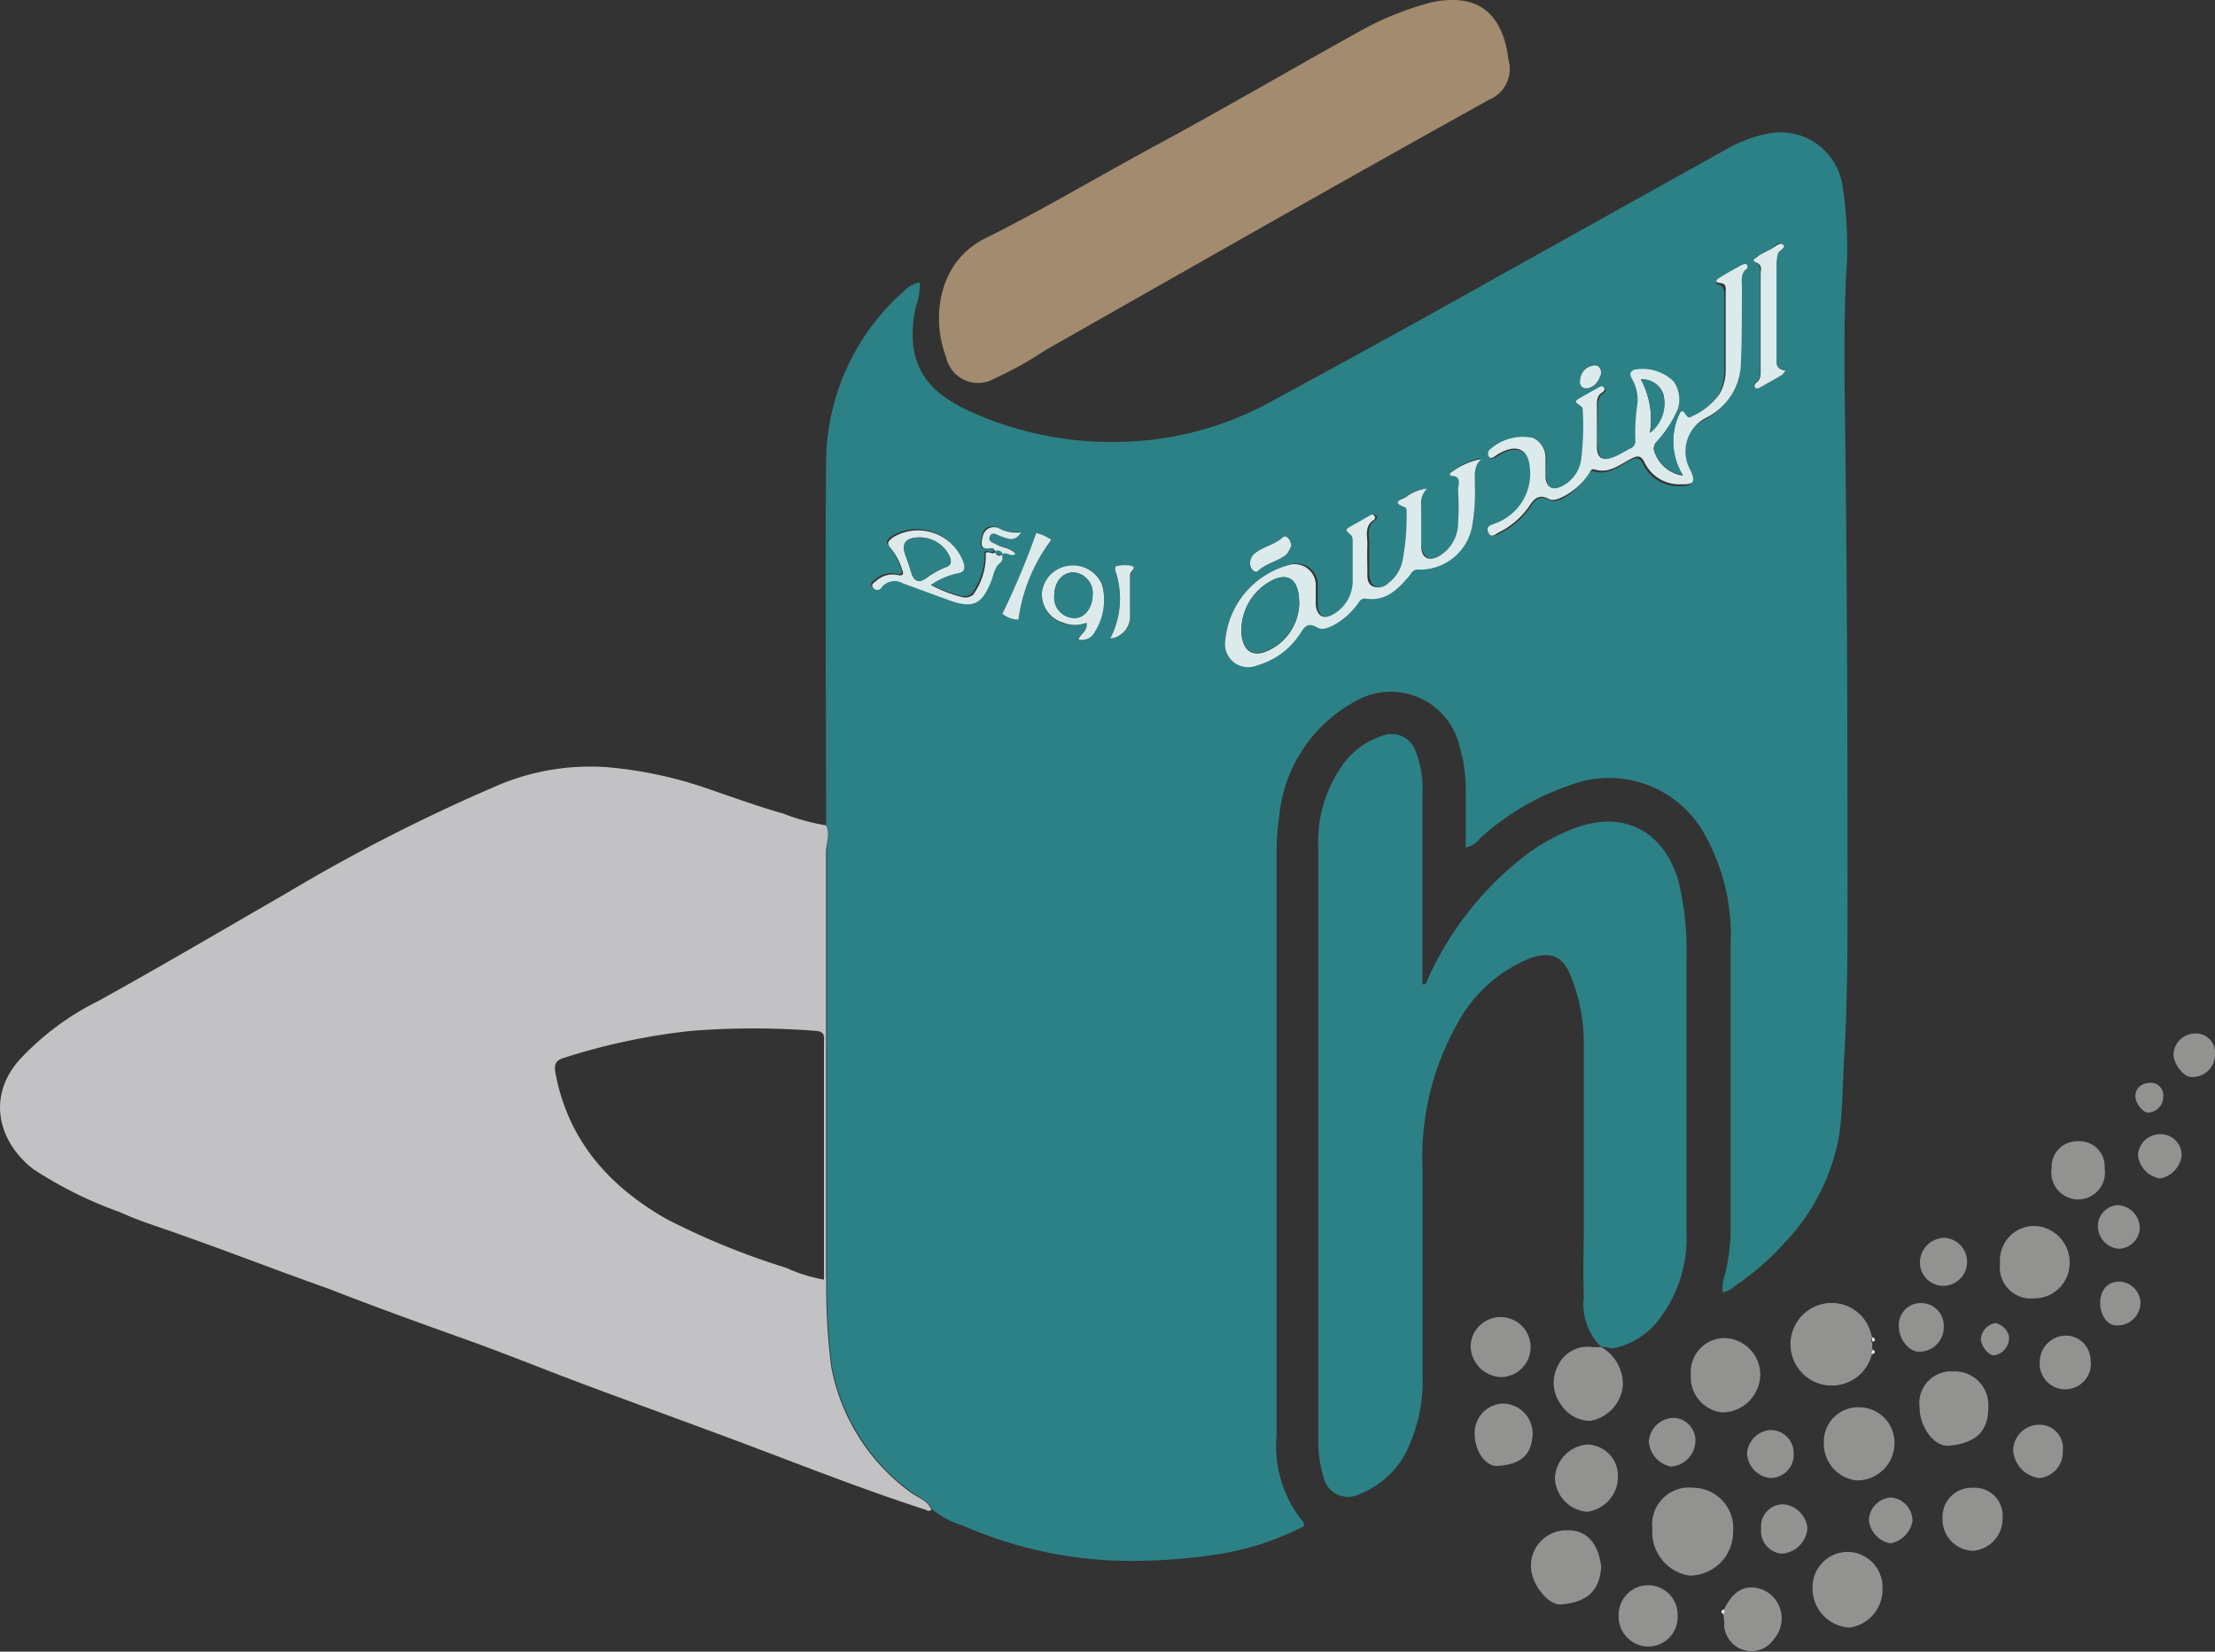 <svg id="Layer_1" data-name="Layer 1" xmlns="http://www.w3.org/2000/svg" viewBox="0 0 125.43 93.55"><rect x="0" y="0" width="125.43" height="93.55" fill="#333333" stroke="none"/><defs><style>.cls-1{fill:#2c8186;}.cls-2{fill:#c2c1c3;}.cls-3{fill:#a38b6f;}.cls-4{fill:#929290;}.cls-5{fill:#dceaeb;}.cls-6{fill:#fff;}</style></defs><title>Untitled-2</title><path class="cls-1" d="M46.78,46.73c0-6.85-.06-13.7,0-20.55a13,13,0,0,1,4.43-9.71,1.52,1.52,0,0,1,.88-.47,4,4,0,0,1-.24,1.42c-.73,3.54,1,4.94,3.21,5.94A19.43,19.43,0,0,0,64.17,25a18.44,18.44,0,0,0,7.93-2.32Q78.9,19,85.66,15.2L97.8,8.43A7.82,7.82,0,0,1,100,7.59a3.56,3.56,0,0,1,4.36,3.08,22.79,22.79,0,0,1,.18,5c-.13,2.73-.1,5.47-.06,8.21.12,8.93.14,17.85.14,26.78,0,3.13,0,6.27-.2,9.4-.08,1.45-.07,2.9-.29,4.35a11.75,11.75,0,0,1-3.09,6,14.88,14.88,0,0,1-2.74,2.39,1.77,1.77,0,0,1-.75.41,2.37,2.37,0,0,1,.15-1.08A12,12,0,0,0,98,69.87c0-5.46,0-10.92,0-16.37a11.63,11.63,0,0,0-1.41-6.13,6.18,6.18,0,0,0-7.67-2.9,14.48,14.48,0,0,0-5.15,3.05A1.21,1.21,0,0,1,83,48c0-1.1,0-2.17,0-3.24a8.37,8.37,0,0,0-.35-2.49,4,4,0,0,0-6-2.49,8.28,8.28,0,0,0-4.21,6.46,14.18,14.18,0,0,0-.15,2.25q0,16.41,0,32.82a6.79,6.79,0,0,0,1.45,4.83c.26.3,0,.36-.2.45a15.5,15.5,0,0,1-4.14,1.37,30.14,30.14,0,0,1-4.66.44,23.68,23.68,0,0,1-10.24-2,5.08,5.08,0,0,1-1.72-.91c-.23-.53-.78-.68-1.19-1a11.39,11.39,0,0,1-4.48-7.11,35.09,35.09,0,0,1-.28-4.81v-.14c0-.24,0-.48,0-.73q0-11.75,0-23.5C46.81,47.73,47,47.23,46.78,46.73Zm9.95-15.38c.23-.12.44.2.72,0-.23-.36-.65-.33-1-.5s-.61-.14-.45-.5.42-.06.63,0c.38.11.78.36,1.14-.23a2.07,2.07,0,0,1-1.28-.24c-.47-.17-.79,0-.89.47s-.2.78.45.67a.2.2,0,0,1,.24.17c-.15.21-.38-.09-.54.07a3.77,3.77,0,0,1-.71,2.35.68.68,0,0,1-.62.14,7.48,7.48,0,0,1-1.78-.69,4.14,4.14,0,0,1,1.53-.66c.38,0,.41-.23.34-.54a2.73,2.73,0,0,0-4-1.5c-.27.2-.42.34-.11.66a3.48,3.48,0,0,1,.61,1.16c.12.27.05.39-.24.32a1.38,1.38,0,0,0-1.23.34c-.12.1-.34.22-.13.42a.28.28,0,0,0,.45-.07.94.94,0,0,1,1.2-.22l2.73,1c1.19.45,1.72.23,2.22-1,.17-.39.23-.89.51-1.12S56.71,31.54,56.73,31.35Zm38.42-8L95,23.21a1.78,1.78,0,0,0-.17-1.52A2.54,2.54,0,0,0,92.64,21c-.29.09-.32.26-.19.5a2.4,2.4,0,0,1,.33,1.4A10.68,10.68,0,0,0,92.66,25a.45.45,0,0,1-.3.47c-.29.15-.57.33-.88.46-.61.27-.94.08-1-.59s0-1.45,0-2.18c0-.34,0-.67.31-.88.09-.06.19-.16.08-.27s-.21,0-.3,0l-1,.56c-.4.23-.4.24,0,.5a.3.3,0,0,1,.11.29,15.32,15.32,0,0,1-.09,2.71,2,2,0,0,1-1.13,1.55c-.51.23-.82.06-.89-.5-.05-.37,0-.75,0-1.12a1.24,1.24,0,0,0-.7-1.13,2.76,2.76,0,0,0-2.5.7c-.08.12-.12.25,0,.36s.2,0,.29,0a3.57,3.57,0,0,1,.45-.27c.89-.43,1.49-.09,1.57.88a2.88,2.88,0,0,1,0,.72,3,3,0,0,1-2,2.46c-.27.1-.48.23-.34.51s.4.05.56,0a4.6,4.6,0,0,0,1.67-1.39c.31-.45.55-.86,1.21-.51.24.12.56,0,.83-.16A3.79,3.79,0,0,0,89.85,27c.1-.13.15-.38.37-.31.81.25,1.41-.23,2-.57.39-.21.61-.29.85.22a2.18,2.18,0,0,0,2.07,1.19c.71,0,.8-.14.51-.79a2.14,2.14,0,0,1,.93-3,3.52,3.52,0,0,0,1.92-3c0-1.43,0-2.87.06-4.3,0-.39-.12-.81.27-1.11a.18.18,0,0,0,0-.24c-.08-.09-.17,0-.24,0-.42.23-.85.46-1.26.72-.14.09-.23.29,0,.32s.31.31.31.53c0,1.48,0,3,0,4.44a2.68,2.68,0,0,1-.34,1.27,3.81,3.81,0,0,1-1.56,1.28C95.42,23.85,95.47,23.11,95.15,23.34ZM80.81,27.67a2.49,2.49,0,0,0-1.2.47c-.19.12-.89.27-.07.56.12,0,.11.18.11.28a12.93,12.93,0,0,1-.12,2.78,2.11,2.11,0,0,1-.8,1.26.81.81,0,0,1-.86.19c-.29-.15-.32-.46-.33-.75,0-.53,0-1.06,0-1.59s-.2-1.08.38-1.44a.16.16,0,0,0,0-.24c-.08-.07-.16,0-.24,0-.35.18-.7.37-1,.57s-.41.24-.06.54c.12.11.09.24.09.37,0,.75,0,1.5,0,2.25a2.16,2.16,0,0,1-1.09,1.86c-.56.32-1,.12-1-.52,0-.37,0-.75,0-1.12A1.19,1.19,0,0,0,73,32a4.88,4.88,0,0,0-3.62,4.25,1.31,1.31,0,0,0,1.8,1.38,4.31,4.31,0,0,0,2.41-1.75c.28-.37.45-.73,1-.4.31.18.7,0,1-.17a4.08,4.08,0,0,0,1.27-1.14c.12-.14.17-.37.44-.33,1.16.2,1.85-.52,2.51-1.29.13-.15.17-.37.49-.35a3,3,0,0,0,3.06-2.44,11.17,11.17,0,0,0,.16-2.38c0-.49-.1-1,.36-1.44a4.07,4.07,0,0,0-1.68.79c-.06,0-.07.2,0,.2.61,0,.37.49.38.79a17.39,17.39,0,0,1,0,1.91,2.21,2.21,0,0,1-1,1.8c-.6.38-1,.18-1.09-.53s0-1.5,0-2.25A1.23,1.23,0,0,1,80.81,27.67ZM101.11,21c-.33-.1-.54-.21-.53-.61,0-1.83,0-3.66,0-5.49a3.09,3.09,0,0,1,.07-.52c0-.21.57-.25.31-.52s-.47.13-.7.24-.51.27-.75.42-.31.24-.07.34.24.43.24.67c0,1.79,0,3.57,0,5.36,0,.29,0,.58-.25.78-.09.06-.16.16-.06.28a.21.21,0,0,0,.25,0c.42-.24.84-.47,1.26-.72C101,21.24,101,21.15,101.11,21ZM61.53,35.27c.08.5-.36.63-.5.95a.81.81,0,0,0,.93-.44,3.35,3.35,0,0,0,.47-2.65,1.77,1.77,0,0,0-1.92-1.08A1.73,1.73,0,0,0,59,33.59a1.68,1.68,0,0,0,1.19,1.71A1.78,1.78,0,0,0,61.53,35.27Zm-3.86-.17a9.69,9.69,0,0,1,1.86-4.52,2.28,2.28,0,0,0-.85-.39,44.53,44.53,0,0,1-1.92,4.58A1.53,1.53,0,0,0,57.67,35.1Zm5.2,1.07A1.27,1.27,0,0,0,64,34.85c0-.75,0-1.5,0-2.25,0-.2.37-.36.12-.5a2,2,0,0,0-.84,0c-.13,0-.16.1-.12.23A4.9,4.9,0,0,1,62.87,36.17ZM73.12,30.9c0-.35-.29-.64-.5-.45-.47.43-1.1.51-1.57.9a.69.69,0,0,0-.25.65c0,.25.27.48.44.33.48-.44,1.14-.53,1.62-.94A1.66,1.66,0,0,0,73.12,30.9Zm17.54-9.71c0-.29-.11-.5-.35-.49a.87.87,0,0,0-.83.8c0,.26.06.53.36.5C90.31,22,90.53,21.58,90.66,21.19Z"/><path class="cls-2" d="M46.79,72.6a35.09,35.09,0,0,0,.28,4.81,11.39,11.39,0,0,0,4.48,7.11c.41.31,1,.46,1.19,1a.24.24,0,0,1-.3,0c-3.82-1.23-7.54-2.73-11.31-4.13-2.5-.93-5-1.84-7.53-2.78s-4.87-1.9-7.33-2.78S21.17,74,18.62,73c-2.83-1-5.65-2.1-8.49-3.1-1.11-.4-2.25-.74-3.33-1.24a22.9,22.9,0,0,1-4.93-2.45C-.1,64.67-.77,62.1,1.13,60A15.35,15.35,0,0,1,5.56,56.7c3.62-2,7.14-4.08,10.7-6.13a99.78,99.78,0,0,1,11.73-6,13.36,13.36,0,0,1,6.45-1.11,23.39,23.39,0,0,1,5.28,1.09c1.54.52,3.07,1.09,4.63,1.53a12,12,0,0,0,2.43.67c.24.5,0,1,0,1.5q0,11.76,0,23.5c0,.25,0,.49,0,.73l-.12,0V59.07c0-.31.09-.64-.45-.68a45.1,45.1,0,0,0-7.07,0,36.15,36.15,0,0,0-7.21,1.53c-.47.14-.56.38-.48.83.71,3.85,3.06,6.47,6.34,8.32a41.83,41.83,0,0,0,6.73,2.74,8.78,8.78,0,0,0,2.14.67Z"/><path class="cls-1" d="M90.69,76.31a3.41,3.41,0,0,1-1-2.87c-.06-1.39,0-2.78,0-4.17,0-3.43,0-6.85,0-10.28A10.41,10.41,0,0,0,89,55.41c-.47-1.24-1.14-1.57-2.38-1.12a8.1,8.1,0,0,0-4.13,3.76,15.33,15.33,0,0,0-1.93,8.28c0,3.89,0,7.77,0,11.66a9.08,9.08,0,0,1-.76,3.88A5,5,0,0,1,77,84.62a1.42,1.42,0,0,1-2.06-1,6.79,6.79,0,0,1-.29-2.1q0-16.74,0-33.48a7.52,7.52,0,0,1,1.44-4.8,4.42,4.42,0,0,1,2.17-1.56,1.44,1.44,0,0,1,1.9.86,5.9,5.9,0,0,1,.39,2.53c0,3.32,0,6.63,0,9.95v.74c.27,0,.26-.23.33-.37a18.33,18.33,0,0,1,5.82-7.18A12.05,12.05,0,0,1,88.93,47c2.91-1.2,5.32,0,6.14,3a16.61,16.61,0,0,1,.43,4.27q0,7.73,0,15.45a7.61,7.61,0,0,1-1.64,5.13,4.38,4.38,0,0,1-2.37,1.49c-.31.07-.55-.07-.82-.06Z"/><path class="cls-3" d="M82.28,0c1.83,0,2.88,1.19,3.14,3.39a1.88,1.88,0,0,1-1.1,2.26c-8.39,4.66-16.73,9.42-25.08,14.16a20.45,20.45,0,0,1-2.89,1.61,1.85,1.85,0,0,1-2.78-1.22c-.79-2-.57-5.3,2.22-6.7,3.28-1.63,6.42-3.51,9.64-5.25,3.87-2.09,7.66-4.31,11.5-6.44A17.2,17.2,0,0,1,81,.15,5.22,5.22,0,0,1,82.28,0Z"/><path class="cls-4" d="M93.57,86.58a2.09,2.09,0,0,1,2.34-2.31,2.28,2.28,0,0,1,2.23,2.49,2.46,2.46,0,0,1-2.51,2.48A2.5,2.5,0,0,1,93.57,86.58Z"/><path class="cls-4" d="M106,76.71a2.34,2.34,0,1,1-2.8-2.85,2.3,2.3,0,0,1,2.71,1.53l.11.38a.19.19,0,0,0,0,.27v.4A.22.22,0,0,0,106,76.71Z"/><path class="cls-4" d="M90.67,88.75c-.08,1.39-.84,2-2.26,2.13-.75.05-1.66-1.13-1.71-2.06a2,2,0,0,1,2-2.14C90,86.62,90.55,87.64,90.67,88.75Z"/><path class="cls-4" d="M103.28,81.71a1.94,1.94,0,0,1,2-2,2,2,0,0,1,2,2,2.11,2.11,0,0,1-2.17,2.14A2.09,2.09,0,0,1,103.28,81.71Z"/><path class="cls-4" d="M106.6,90a2.17,2.17,0,0,1-1.88,2.19A2.22,2.22,0,0,1,102.64,90a2,2,0,0,1,2-2.1A2,2,0,0,1,106.6,90Z"/><path class="cls-4" d="M95.75,77.87a1.92,1.92,0,0,1,1.93-2.08,2.08,2.08,0,0,1,2,2A2.17,2.17,0,0,1,97.51,80,2,2,0,0,1,95.75,77.87Z"/><path class="cls-4" d="M108.7,79.68a1.79,1.79,0,0,1,1.89-2,1.9,1.9,0,0,1,2,2.07c0,1.44-.85,2-2.18,2.13C109.53,82,108.69,80.81,108.7,79.68Z"/><path class="cls-4" d="M113.26,71.55a1.94,1.94,0,0,1,2-2.11,2.07,2.07,0,0,1,1.94,2.1,2,2,0,0,1-2,2A1.76,1.76,0,0,1,113.26,71.55Z"/><path class="cls-4" d="M90.68,76.3a2.44,2.44,0,0,1,1.22,2.18,2.25,2.25,0,0,1-1.85,2,2,2,0,0,1-1.66-.93,2.07,2.07,0,0,1-.14-2.25,1.84,1.84,0,0,1,1.91-1c.17,0,.35,0,.53,0Z"/><path class="cls-4" d="M91.62,83.63a2,2,0,0,1-1.76,2,2,2,0,0,1-1.81-1.9,2,2,0,0,1,1.82-1.91A1.77,1.77,0,0,1,91.62,83.63Z"/><path class="cls-4" d="M83.28,76.17A1.7,1.7,0,1,1,85,78,1.79,1.79,0,0,1,83.28,76.17Z"/><path class="cls-4" d="M113.4,86a1.82,1.82,0,0,1-1.68,1.84A1.78,1.78,0,0,1,110,86a1.65,1.65,0,0,1,1.72-1.73A1.58,1.58,0,0,1,113.4,86Z"/><path class="cls-4" d="M95,91.5a1.67,1.67,0,0,1-1.73,1.76,1.7,1.7,0,0,1-1.61-1.8,1.67,1.67,0,1,1,3.34,0Z"/><path class="cls-4" d="M97.64,91.15c.53-1.13,1.29-1.47,2.24-1.08a1.77,1.77,0,0,1,.58,2.76,1.54,1.54,0,0,1-1.55.67,1.57,1.57,0,0,1-1.27-1.36c0-.24,0-.48-.07-.72A.2.2,0,0,0,97.64,91.15Z"/><path class="cls-4" d="M83.51,81.22a1.65,1.65,0,0,1,1.68-1.72,1.71,1.71,0,0,1,1.6,1.77c-.07,1-.51,1.68-2,1.76C84.12,83.07,83.51,82.18,83.51,81.22Z"/><path class="cls-4" d="M117.67,64.64a1.43,1.43,0,0,1,1.51,1.53,1.52,1.52,0,1,1-3,0A1.45,1.45,0,0,1,117.67,64.64Z"/><path class="cls-4" d="M118.38,77a1.45,1.45,0,1,1-2.87.08A1.49,1.49,0,0,1,117,75.65,1.4,1.4,0,0,1,118.38,77Z"/><path class="cls-4" d="M116.81,82.2a1.47,1.47,0,0,1-1.32,1.52A1.7,1.7,0,0,1,114,82.13a1.48,1.48,0,0,1,1.5-1.43A1.32,1.32,0,0,1,116.81,82.2Z"/><path class="cls-4" d="M99.73,86.58a1.24,1.24,0,0,1,1.32-1.37,1.51,1.51,0,0,1,1.3,1.34A1.56,1.56,0,0,1,100.9,88,1.28,1.28,0,0,1,99.73,86.58Z"/><path class="cls-4" d="M101.57,82.3a1.31,1.31,0,0,1-1.39,1.41,1.48,1.48,0,0,1-1.25-1.39A1.43,1.43,0,0,1,100.22,81,1.3,1.3,0,0,1,101.57,82.3Z"/><path class="cls-4" d="M108.72,71.48a1.41,1.41,0,0,1,1.39-1.37,1.36,1.36,0,0,1-.16,2.72A1.33,1.33,0,0,1,108.72,71.48Z"/><path class="cls-4" d="M96,81.73a1.49,1.49,0,0,1-1.38,1.34,1.56,1.56,0,0,1-1.25-1.41,1.43,1.43,0,0,1,1.41-1.35A1.28,1.28,0,0,1,96,81.73Z"/><path class="cls-4" d="M110.07,75.17a1.38,1.38,0,0,1-1.42,1.39c-.54,0-1.12-.7-1.12-1.4a1.24,1.24,0,0,1,1.34-1.35A1.28,1.28,0,0,1,110.07,75.17Z"/><path class="cls-4" d="M107.05,84.82a1.32,1.32,0,0,1,1.25,1.34,1.57,1.57,0,0,1-1.24,1.26,1.51,1.51,0,0,1-1.23-1.29A1.34,1.34,0,0,1,107.05,84.82Z"/><path class="cls-4" d="M122.36,64.24a1.19,1.19,0,0,1,1.18,1.22,1.51,1.51,0,0,1-1.22,1.29,1.49,1.49,0,0,1-1.25-1.32A1.25,1.25,0,0,1,122.36,64.24Z"/><path class="cls-4" d="M124.26,58.54a1.09,1.09,0,0,1,1.17,1.21A1.27,1.27,0,0,1,124.08,61c-.44,0-1-.74-1-1.3A1.23,1.23,0,0,1,124.26,58.54Z"/><path class="cls-4" d="M118.8,69.47a1.19,1.19,0,0,1,1.12-1.21,1.31,1.31,0,0,1,1.25,1.26A1.22,1.22,0,0,1,120,70.73,1.29,1.29,0,0,1,118.8,69.47Z"/><path class="cls-4" d="M120,72.59a1.25,1.25,0,0,1,1.21,1.16,1.3,1.3,0,0,1-1.39,1.32c-.46,0-.87-.54-.89-1.21S119.24,72.61,120,72.59Z"/><path class="cls-4" d="M113.76,75.67a1,1,0,0,1-.79,1.09c-.33.08-.79-.51-.8-.92a1,1,0,0,1,.82-.9A1,1,0,0,1,113.76,75.67Z"/><path class="cls-4" d="M121.85,61.33a.71.71,0,0,1,.65.77.9.9,0,0,1-.77.91c-.34.09-.82-.51-.81-.93S121.23,61.32,121.85,61.33Z"/><path class="cls-5" d="M106.06,76a.19.19,0,0,1,0-.27C106.18,75.84,106.24,75.92,106.06,76Z"/><path class="cls-5" d="M106,76.71a.22.22,0,0,1,.06-.27C106.25,76.57,106.17,76.65,106,76.71Z"/><path class="cls-5" d="M97.64,91.15a.2.2,0,0,1-.07.27C97.4,91.28,97.49,91.21,97.64,91.15Z"/><path class="cls-5" d="M95.15,23.34c.32-.23.27.51.67.24a3.81,3.81,0,0,0,1.56-1.28A2.68,2.68,0,0,0,97.72,21c0-1.48,0-3,0-4.44,0-.22.08-.49-.31-.53s-.17-.23,0-.32c.41-.26.84-.49,1.26-.72.07,0,.16-.09.24,0a.18.18,0,0,1,0,.24c-.39.3-.26.72-.27,1.11,0,1.43,0,2.87-.06,4.3a3.52,3.52,0,0,1-1.92,3,2.14,2.14,0,0,0-.93,3c.29.65.2.81-.51.79a2.18,2.18,0,0,1-2.07-1.19c-.24-.51-.46-.43-.85-.22-.63.34-1.23.82-2,.57-.22-.07-.27.18-.37.31a3.79,3.79,0,0,1-1.37,1.21c-.27.14-.59.28-.83.16-.66-.35-.9.06-1.21.51a4.6,4.6,0,0,1-1.67,1.39c-.16.08-.4.34-.56,0s.07-.41.34-.51a3,3,0,0,0,2-2.46,2.88,2.88,0,0,0,0-.72c-.08-1-.68-1.31-1.57-.88a3.57,3.57,0,0,0-.45.27c-.09.05-.2.13-.29,0s-.06-.24,0-.36a2.76,2.76,0,0,1,2.5-.7,1.24,1.24,0,0,1,.7,1.13c0,.37,0,.75,0,1.12.07.56.38.73.89.5a2,2,0,0,0,1.13-1.55,15.32,15.32,0,0,0,.09-2.71.3.3,0,0,0-.11-.29c-.37-.26-.37-.27,0-.5l1-.56c.09-.05.2-.13.3,0s0,.21-.08.27c-.35.21-.31.54-.31.88,0,.73,0,1.46,0,2.18s.36.86,1,.59c.31-.13.59-.31.88-.46a.45.45,0,0,0,.3-.47,10.68,10.68,0,0,1,.12-2.11,2.4,2.4,0,0,0-.33-1.4c-.13-.24-.1-.41.19-.5a2.54,2.54,0,0,1,2.19.68A1.78,1.78,0,0,1,95,23.21,6.6,6.6,0,0,1,93.85,25a.58.58,0,0,0-.2.46,2,2,0,0,0,1.65,1.48A3.67,3.67,0,0,1,95.15,23.34Zm-2.23-1.85a4.74,4.74,0,0,1,.51,3,2.08,2.08,0,0,0,.75-2.2A1.26,1.26,0,0,0,92.92,21.49Z"/><path class="cls-5" d="M80.81,27.67a1.23,1.23,0,0,0-.33,1c0,.75,0,1.51,0,2.25s.49.91,1.09.53a2.21,2.21,0,0,0,1-1.8,17.39,17.39,0,0,0,0-1.91c0-.3.23-.76-.38-.79-.11,0-.1-.16,0-.2A4.07,4.07,0,0,1,83.88,26c-.46.43-.35.95-.36,1.44a11.17,11.17,0,0,1-.16,2.38,3,3,0,0,1-3.06,2.44c-.32,0-.36.2-.49.35-.66.77-1.35,1.49-2.51,1.29-.27,0-.32.19-.44.33a4.08,4.08,0,0,1-1.27,1.14c-.31.17-.7.35-1,.17-.57-.33-.74,0-1,.4a4.31,4.31,0,0,1-2.41,1.75,1.31,1.31,0,0,1-1.8-1.38A4.88,4.88,0,0,1,73,32a1.19,1.19,0,0,1,1.51,1.15c0,.37,0,.75,0,1.12.07.64.46.84,1,.52a2.16,2.16,0,0,0,1.09-1.86c0-.75,0-1.5,0-2.25,0-.13,0-.26-.09-.37-.35-.3-.35-.31.06-.54s.69-.39,1-.57c.08-.05.16-.09.24,0a.16.16,0,0,1,0,.24c-.58.36-.36.94-.38,1.44s0,1.06,0,1.59c0,.29,0,.6.33.75a.81.81,0,0,0,.86-.19,2.11,2.11,0,0,0,.8-1.26A12.93,12.93,0,0,0,79.65,29c0-.1,0-.24-.11-.28-.82-.29-.12-.44.07-.56A2.49,2.49,0,0,1,80.81,27.67Zm-7.24,6.55c0-1.29-.49-1.75-1.36-1.43A3.19,3.19,0,0,0,70.31,36c.13.94.69,1.25,1.55.83A3,3,0,0,0,73.57,34.22Z"/><path class="cls-5" d="M56.73,31.35c0,.19.14.34-.14.57s-.34.73-.51,1.12c-.5,1.19-1,1.41-2.22,1l-2.73-1a.94.94,0,0,0-1.2.22.28.28,0,0,1-.45.07c-.21-.2,0-.32.13-.42a1.38,1.38,0,0,1,1.23-.34c.29.07.36-.05.24-.32a3.48,3.48,0,0,0-.61-1.16c-.31-.32-.16-.46.11-.66a2.73,2.73,0,0,1,4,1.5c.07.31,0,.49-.34.54a4.14,4.14,0,0,0-1.53.66,7.48,7.48,0,0,0,1.78.69.68.68,0,0,0,.62-.14,3.77,3.77,0,0,0,.71-2.35c.16-.16.39.14.54-.07h0c.07.24.21.28.41.13Zm-4.65-.91c-.84,0-1.07.37-.76,1.13.11.29.2.59.29.88.15.48.42.58.84.3a4.72,4.72,0,0,1,1.09-.62c.36-.11.34-.34.23-.62A1.86,1.86,0,0,0,52.08,30.44Z"/><path class="cls-5" d="M101.11,21c-.1.12-.14.21-.21.24-.42.25-.84.48-1.26.72a.21.21,0,0,1-.25,0c-.1-.12,0-.22.06-.28.28-.2.25-.49.25-.78,0-1.79,0-3.57,0-5.36,0-.24.12-.52-.24-.67s0-.26.07-.34.49-.29.75-.42.51-.43.7-.24-.27.31-.31.52a3.09,3.09,0,0,0-.07.52c0,1.83,0,3.66,0,5.49C100.57,20.82,100.78,20.93,101.11,21Z"/><path class="cls-5" d="M61.53,35.27a1.78,1.78,0,0,1-1.32,0A1.68,1.68,0,0,1,59,33.59a1.73,1.73,0,0,1,1.49-1.54,1.77,1.77,0,0,1,1.92,1.08A3.35,3.35,0,0,1,62,35.78a.81.81,0,0,1-.93.44C61.17,35.9,61.61,35.77,61.53,35.27Zm-1.83-1.5A1.15,1.15,0,0,0,60.87,35c.57,0,1-.6,1-1.34a1.16,1.16,0,0,0-1.11-1.24C60.14,32.43,59.69,33,59.7,33.77Z"/><path class="cls-5" d="M57.67,35.1a1.53,1.53,0,0,1-.91-.33,44.53,44.53,0,0,0,1.92-4.58,2.28,2.28,0,0,1,.85.39A9.69,9.69,0,0,0,57.67,35.1Z"/><path class="cls-5" d="M62.87,36.17a4.9,4.9,0,0,0,.28-3.88c0-.13,0-.23.12-.23a2,2,0,0,1,.84,0c.25.14-.12.3-.12.5,0,.75,0,1.5,0,2.25A1.27,1.27,0,0,1,62.87,36.17Z"/><path class="cls-5" d="M73.12,30.9a1.66,1.66,0,0,1-.26.49c-.48.41-1.14.5-1.62.94-.17.15-.41-.08-.44-.33a.69.69,0,0,1,.25-.65c.47-.39,1.1-.47,1.57-.9C72.83,30.26,73.09,30.55,73.12,30.9Z"/><path class="cls-5" d="M56.34,31.22a.2.2,0,0,0-.24-.17c-.65.11-.53-.32-.45-.67s.42-.64.89-.47a2.07,2.07,0,0,0,1.28.24c-.36.59-.76.34-1.14.23-.21-.07-.49-.32-.63,0s.24.37.45.5.72.14,1,.5c-.28.18-.49-.14-.72,0h0c-.09-.19-.23-.2-.41-.13Z"/><path class="cls-5" d="M90.66,21.19c-.13.39-.35.76-.82.81-.3,0-.41-.24-.36-.5a.87.87,0,0,1,.83-.8C90.55,20.69,90.68,20.9,90.66,21.19Z"/><path class="cls-6" d="M46.66,72.46a.24.24,0,0,0,.12,0v.14Z"/><path class="cls-1" d="M95.15,23.34a3.67,3.67,0,0,0,.15,3.57,2,2,0,0,1-1.65-1.48.58.58,0,0,1,.2-.46A6.6,6.6,0,0,0,95,23.21Z"/><path class="cls-1" d="M92.92,21.49a1.26,1.26,0,0,1,1.26.84,2.08,2.08,0,0,1-.75,2.2A4.74,4.74,0,0,0,92.92,21.49Z"/><path class="cls-1" d="M73.57,34.22a3,3,0,0,1-1.71,2.58c-.86.42-1.42.11-1.55-.83a3.19,3.19,0,0,1,1.9-3.18C73.08,32.47,73.58,32.93,73.57,34.22Z"/><path class="cls-1" d="M52.08,30.44a1.86,1.86,0,0,1,1.69,1.07c.11.28.13.51-.23.62a4.72,4.72,0,0,0-1.09.62c-.42.28-.69.18-.84-.3-.09-.29-.18-.59-.29-.88C51,30.81,51.24,30.46,52.08,30.44Z"/><path class="cls-1" d="M56.33,31.22c.18-.07.32-.06.41.13C56.54,31.5,56.4,31.46,56.33,31.22Z"/><path class="cls-1" d="M59.7,33.77c0-.78.44-1.34,1.07-1.34a1.16,1.16,0,0,1,1.11,1.24c0,.74-.44,1.32-1,1.34A1.15,1.15,0,0,1,59.7,33.77Z"/></svg>